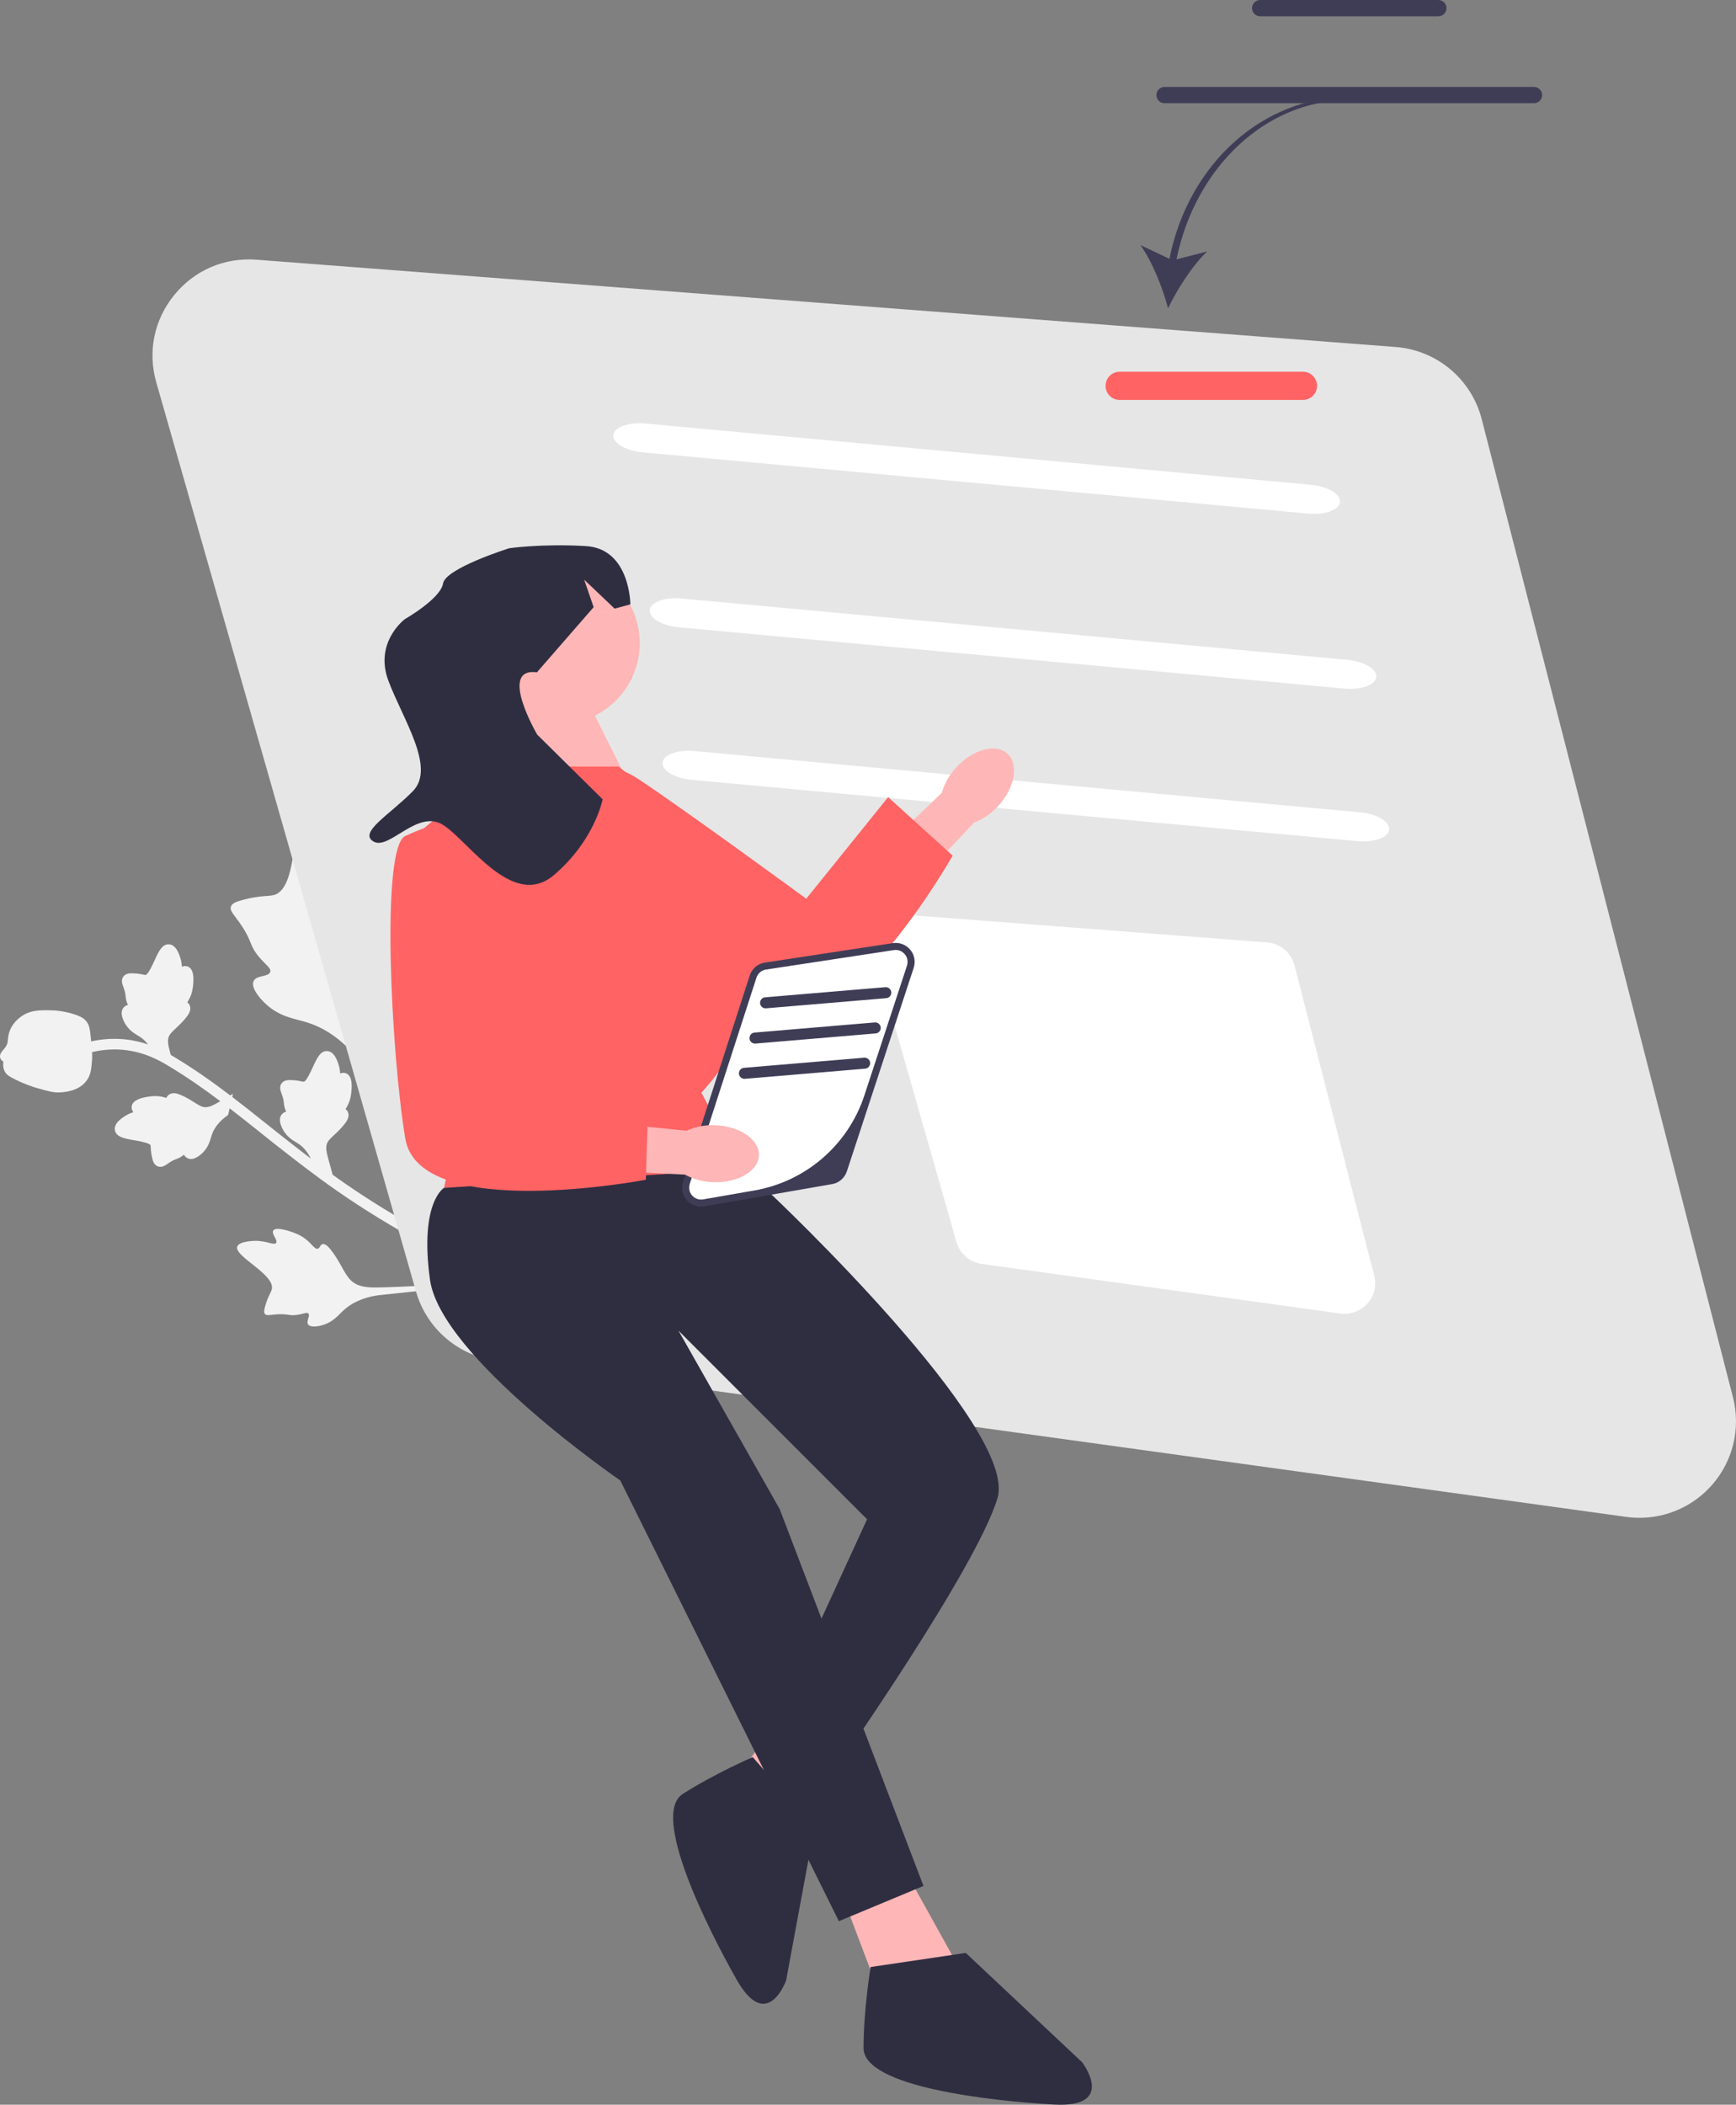 <svg xmlns="http://www.w3.org/2000/svg" width="492.459" height="596.977" viewBox="0 0 492.459 596.977" xmlns:xlink="http://www.w3.org/1999/xlink"><rect x="0" y="0" width="492.459" height="596.977" fill="#808080" stroke="none"/><path d="M94.269,234.126c-.569-.891-4.158-6.502-6.817-5.933-5.04,1.077-2.306,23.408-9.632,25.635-1.608,.489-3.871,.061-8.926,1.413-2.011,.538-3.053,.98-3.377,1.87-.459,1.263,.93,2.325,2.993,5.403,3.094,4.617,2.142,5.471,4.863,8.78,2.02,2.457,3.605,3.276,3.294,4.354-.44,1.525-3.897,.87-4.728,2.619-.847,1.785,1.613,4.869,3.741,6.754,3.993,3.538,7.973,3.88,11.617,5.04,3.961,1.261,9.377,4.077,14.984,11.118l44.809,60.654c-3.614-1.369-10.655-4.183-20.259-8.994-8.101-4.06-16.132-8.68-23.872-13.738-3.337-2.18-6.254-4.21-8.874-6.1l.266,.139-1.28-4.632c-.491-1.841-.813-3.344-.132-4.554,.376-.647,1.085-1.314,1.911-2.088,.948-.885,2.024-1.886,3.072-3.277,.972-1.251,1.193-2.367,.707-3.302-.165-.318-.381-.544-.609-.71,.261-.413,.557-.9,.821-1.485,.559-1.244,.696-2.309,.795-3.101,.406-3.186-.11-5.064-1.54-5.582-.604-.218-1.15-.118-1.607,.096-.034-.654-.121-1.423-.359-2.252-.767-2.661-1.834-4.01-3.255-4.122-1.985-.157-2.986,2.036-4.143,4.571-.519,1.126-1.879,4.126-2.59,4.128-.088-.001-.339-.055-.561-.104-.609-.132-1.527-.332-2.96-.372-.803-.023-2.016-.058-2.758,.937-.661,.954-.335,1.967-.035,2.778,.1,.267,.218,.585,.338,.97,.272,.878,.318,1.352,.362,1.811,.058,.597,.118,1.217,.546,2.237,.036,.083,.069,.16,.103,.236-.402,.092-.824,.286-1.178,.68-1.333,1.45-.089,3.852,.502,4.808,1.065,1.71,2.413,2.532,3.498,3.193,.274,.167,.542,.33,.802,.507,1.346,.917,2.462,2.306,3.357,4.093-1.058-.806-2.07-1.582-3.019-2.313-3.401-2.617-6.599-5.168-9.717-7.653-3.206-2.557-6.345-5.059-9.538-7.5l.201-.878,0-0-.772,.448c-5.036-3.83-10.223-7.508-16.046-10.998-.239-.143-.521-.31-.812-.481l-.277-1.003c-.491-1.841-.813-3.344-.132-4.554,.376-.647,1.085-1.314,1.912-2.088,.947-.885,2.024-1.886,3.072-3.277,.972-1.251,1.193-2.367,.707-3.302-.164-.318-.381-.544-.609-.71,.261-.413,.557-.9,.821-1.485,.559-1.244,.696-2.309,.795-3.101,.406-3.186-.11-5.064-1.54-5.582-.604-.218-1.15-.118-1.607,.096-.034-.654-.121-1.423-.359-2.252-.767-2.661-1.834-4.01-3.254-4.121-1.985-.157-2.986,2.036-4.143,4.571-.519,1.126-1.879,4.126-2.59,4.128-.088-.001-.339-.055-.561-.104-.609-.132-1.527-.332-2.96-.372-.803-.023-2.016-.058-2.758,.937-.661,.954-.335,1.967-.035,2.778,.1,.267,.218,.585,.338,.97,.272,.878,.318,1.352,.362,1.811,.058,.597,.118,1.217,.546,2.237,.036,.083,.069,.16,.103,.236-.402,.092-.824,.286-1.178,.68-1.333,1.45-.089,3.852,.503,4.808,1.065,1.71,2.413,2.532,3.498,3.193,.274,.167,.543,.331,.802,.507,.761,.518,1.445,1.194,2.064,1.994-1.975-.666-4.256-1.215-6.828-1.451-3.074-.281-6.188-.074-9.292,.603-.022-.234-.043-.464-.067-.718-.264-2.855-.457-4.04-1.441-5.15-.478-.542-1.209-1.138-3.301-1.819-2.9-.944-5.383-1.087-6.077-1.109-3.466-.099-6.46-.184-9.178,1.907-.519,.396-2.094,1.596-2.958,3.713-.443,1.071-.522,1.94-.586,2.64-.068,.731-.11,1.214-.52,1.89-.259,.431-.57,.783-.818,1.066-.478,.567-1.377,1.605-.624,2.731,.181,.273,.41,.464,.67,.594-.138,.956-.054,1.945,.42,2.84,.424,.805,1.155,1.345,3.125,2.307,3.014,1.473,5.443,2.191,5.925,2.326,3.126,.886,4.694,1.331,6.374,1.267,3.576-.143,6.174-1.252,7.721-3.298,.078-.1,.15-.202,.219-.304l-0-0c1.084-1.607,1.202-3.289,1.389-5.968,.035-.517,.025-1.113-.02-1.873,2.932-.682,5.871-.914,8.763-.649,6.261,.574,10.71,3.24,12.846,4.522,5.321,3.189,10.119,6.556,14.771,10.057l-.561,.326c-1.656,.942-3.029,1.634-4.371,1.282-.721-.2-1.547-.716-2.504-1.319-1.096-.692-2.338-1.479-3.949-2.14-1.457-.622-2.592-.553-3.374,.153-.266,.24-.43,.506-.532,.769-.465-.147-1.012-.311-1.645-.418-1.345-.225-2.41-.088-3.201,.018-3.185,.415-4.87,1.391-5.008,2.905-.058,.64,.177,1.142,.501,1.529-.624,.199-1.346,.478-2.087,.919-2.38,1.417-3.414,2.791-3.161,4.194,.352,1.96,2.727,2.372,5.472,2.848,1.221,.216,4.467,.772,4.65,1.458,.021,.085,.033,.342,.042,.569,.026,.622,.066,1.561,.391,2.957,.182,.783,.455,1.965,1.606,2.43,1.09,.398,1.988-.175,2.696-.671,.233-.164,.51-.36,.853-.573,.78-.486,1.227-.65,1.66-.81,.563-.207,1.147-.423,2.026-1.096,.071-.056,.137-.107,.202-.159,.191,.366,.486,.724,.956,.967,1.741,.921,3.748-.89,4.523-1.705,1.384-1.464,1.837-2.977,2.201-4.194,.092-.307,.182-.609,.287-.905,.662-1.863,2.044-3.586,4.109-5.122l.446-.332,.427-1.861c2.803,2.162,5.579,4.37,8.405,6.624,3.128,2.496,6.341,5.057,9.756,7.685,4.528,3.483,10.162,7.819,18.008,12.945,7.834,5.118,15.964,9.796,24.169,13.907,7.308,3.661,13.16,6.184,17.176,7.802-11.702,.782-27.889,1.712-35.204,1.843-2.845,.051-5.776,.007-7.865-1.961-2.011-1.895-3-5.345-5.927-8.947-.342-.421-1.308-1.58-2.163-1.375-.707,.169-.694,1.117-1.352,1.285-.882,.225-1.622-1.296-3.448-2.727-1.288-1.009-2.461-1.46-3.47-1.848-.304-.117-4.864-1.838-5.701-.586l0,0c-.629,.94,1.387,2.743,.789,3.538-.597,.792-2.806-.722-6.141-.597-.601,.023-4.391,.165-4.879,1.634-.925,2.784,10.823,7.886,9.803,12.124-.224,.93-1.087,1.918-1.882,4.789-.316,1.142-.4,1.781-.056,2.197,.487,.59,1.409,.215,3.515,.09,3.159-.186,3.303,.527,5.713,.147,1.788-.283,2.648-.824,3.087-.36,.622,.656-.698,2.164-.079,3.076,.631,.931,2.855,.613,4.394,.113,2.889-.939,4.205-2.794,5.825-4.248,1.761-1.58,4.707-3.426,9.78-4.146l35.915-3.779c2.1,.837,3.647,1.409,4.548,1.742,.48,.177,.788,.287,.916,.345l.476-.915,.533,.721c-.165-.235-.347-.495-.521-.744l.203-.39,1.375-.61c-.185-.421-.388-.605-.937-.842l2.761-.29c-.835,.068-1.84,.144-2.914,.224-.226-.092-.504-.194-.851-.323-.404-.149-.953-.352-1.609-.6-10.893-15.706-33.297-48.981-41.637-62.601-2.61-4.262-5.152-8.739-4.032-13.654,1.078-4.732,5.422-9.3,8.271-16.938,.333-.892,1.227-3.387,.156-4.499-.886-.92-2.309-.057-3.148-.904-1.127-1.135,.519-3.609,1.06-7.648,.381-2.848,.02-5.026-.291-6.9-.094-.565-1.547-9.001-4.188-9.155l-0,0c-1.984-.116-2.919,4.543-4.655,4.343-1.73-.198-1.404-4.892-4.562-9.83Z" fill="#f2f2f2"/><path d="M461.334,430.248l-320.753-44.333c-10.735-1.482-19.595-9.175-22.574-19.595L44.339,108.479c-2.496-8.739-.633-17.788,5.113-24.829s14.235-10.68,23.299-9.988l323.159,24.759c11.691,.895,21.505,9.128,24.423,20.485l71.262,277.414c2.274,8.853,0,18.21-6.084,25.031-5.239,5.874-12.668,9.155-20.412,9.155-1.249,0-2.507-.085-3.765-.259Z" fill="#e6e6e6"/><path d="M380.224,372.565l-101.735-14.061c-3.405-.47-6.215-2.91-7.16-6.215l-23.366-81.781c-.792-2.772-.201-5.642,1.622-7.875s4.515-3.387,7.39-3.168l102.498,7.853c3.708,.284,6.821,2.895,7.746,6.497l22.603,87.989c.721,2.808,0,5.776-1.93,7.939-1.662,1.863-4.018,2.904-6.474,2.904-.396,0-.795-.027-1.194-.082Z" fill="#fff"/><path d="M371.122,145.673l-188.856-17.384c-4.761-.438-8.467-2.627-8.26-4.878s4.25-3.725,9.011-3.287l188.856,17.384c4.761,.438,8.465,2.625,8.258,4.877s-4.248,3.726-9.009,3.288Z" fill="#fff"/><path d="M381.42,195.311l-188.856-17.384c-4.761-.438-8.467-2.627-8.26-4.878,.207-2.251,4.25-3.725,9.011-3.287l188.856,17.384c4.761,.438,8.465,2.625,8.258,4.877s-4.248,3.726-9.009,3.288Z" fill="#fff"/><path d="M385.057,238.575l-188.856-17.384c-4.761-.438-8.467-2.627-8.26-4.878s4.25-3.725,9.011-3.287l188.856,17.384c4.761,.438,8.465,2.625,8.258,4.877s-4.248,3.726-9.009,3.288Z" fill="#fff"/><g><path id="uuid-8cf563a5-feb8-4a87-a417-dd696e3ecec6-536" d="M271.261,217.677c4.74-5.165,11.247-6.905,14.534-3.888,3.286,3.017,2.107,9.649-2.636,14.815-1.866,2.089-4.206,3.702-6.823,4.702l-20.361,21.629-9.946-9.771,21.128-20.285c.773-2.694,2.18-5.163,4.103-7.201Z" fill="#ffb6b6"/><path d="M155.179,222.49s11.898-10.883,26.136-1.381c14.238,9.502,47.394,33.806,47.394,33.806l23.232-28.814,18.307,16.594s-32.293,56.88-53.156,44.362c-20.864-12.519-67.44-48.255-65.325-55.649,2.115-7.394,3.412-8.917,3.412-8.917Z" fill="#ff6363"/></g><g><polygon points="243.28 487.954 224.323 523.278 208.71 504.383 226.671 480.114 243.28 487.954" fill="#ffb6b6"/><path d="M231.021,518.395l-8.021,43.339s-5.384,15.031-14.037-.236-24.323-46.854-15.314-52.642c9.008-5.789,19.888-10.466,19.888-10.466l17.484,20.006Z" fill="#2f2e41"/></g><polygon points="254.467 526.423 274.467 562.423 249.467 565.423 238.467 536.423 254.467 526.423" fill="#ffb6b6"/><path d="M148.467,200.423s-2,20-5,22c-3,2,35.016,0,35.016,0l-11.016-22h-19Z" fill="#ffb6b6"/><path d="M189.459,228.438l-13.993-11.016h-34.213l-22.787,19,14.5,67.5-7,33,89,3-16-30s19-20,13-33c-6-13-22.507-48.484-22.507-48.484Z" fill="#ff6363"/><path d="M205.967,331.923l13,7s70,66,64,86c-6,20-46,77-46,77l-19-10,28-61-53.5-53.5,28.719,50.625,40.781,106.875-24,10-62-125s-51-35-54-57c-3-22,4-26,4-26l80-5Z" fill="#2f2e41"/><path d="M273.967,553.923l33,31s10,13-8,12c-18-1-54-5-54-16,0-11,2-23,2-23l27-4Z" fill="#2f2e41"/><circle cx="158.467" cy="182.423" r="23" fill="#ffb6b6"/><path d="M258.243,274.196l-18.955,57.727c-.505,1.539-1.818,2.673-3.413,2.951l-36.25,6.304c-3.251,.565-5.937-2.528-4.921-5.668l18.93-58.511c.511-1.579,1.87-2.734,3.511-2.984l36.275-5.52c3.23-.492,5.843,2.596,4.824,5.701Z" fill="#fff"/><path d="M198.855,342.244c-1.543,0-3.008-.659-4.047-1.855-1.248-1.437-1.643-3.376-1.057-5.186l18.93-58.512c.632-1.952,2.284-3.356,4.312-3.664l36.274-5.521c1.861-.284,3.702,.406,4.919,1.845,1.217,1.438,1.593,3.366,1.005,5.156l-18.955,57.727c-.622,1.894-2.228,3.282-4.191,3.625l-36.25,6.304c-.315,.055-.629,.081-.94,.081Zm55.232-72.8c-.171,0-.345,.013-.518,.039l-36.275,5.521c-1.275,.193-2.313,1.076-2.709,2.303l-18.881,58.359c-.346,1.071-.233,2.274,.432,3.182,.778,1.061,2.043,1.561,3.317,1.344l14.546-2.53c14.589-2.537,26.591-12.912,31.21-26.981l12.047-36.688c.303-.924,.266-1.954-.214-2.8-.63-1.113-1.755-1.749-2.956-1.749Z" fill="#3f3d56"/><g><path id="uuid-43afbd22-a5bc-4202-86c3-15740b69aa20-537" d="M202.907,319.167c7.005,.259,12.55,4.084,12.384,8.542-.166,4.458-5.979,7.861-12.987,7.6-2.801-.066-5.545-.801-8.003-2.145l-29.668-1.474,.988-13.908,29.143,2.93c2.552-1.158,5.344-1.689,8.143-1.546Z" fill="#ffb6b6"/><path d="M123.967,233.923s16,2,18,19c2,17,5,58,5,58l37-1-.76,24.697s-64.24,12.303-68.24-11.697c-4-24-7-82.63,0-85.815,7-3.185,9-3.185,9-3.185Z" fill="#ff6363"/></g><g><path d="M331.737,73.414l-8.23-3.899c3.376,4.711,6.284,12.068,7.841,17.922,2.637-5.453,6.887-12.126,11.094-16.112l-8.698,2.238c5.36-26.268,25.519-45.126,48.604-45.126l.327-.949c-24.113,0-45.466,18.596-50.938,45.925Z" fill="#3f3d56"/><path d="M369.616,113.438h-52c-2.206,0-4-1.794-4-4s1.794-4,4-4h52c2.206,0,4,1.794,4,4s-1.794,4-4,4Z" fill="#ff6363"/></g><path d="M251.407,283.12l-34.1,2.873c-.86,.072-1.618-.568-1.691-1.428s.568-1.618,1.428-1.69l34.1-2.873c.86-.072,1.618,.568,1.69,1.428s-.568,1.618-1.427,1.691Z" fill="#3f3d56"/><path d="M248.407,293.12l-34.1,2.873c-.86,.072-1.618-.568-1.691-1.428s.568-1.618,1.428-1.69l34.1-2.873c.86-.072,1.618,.568,1.69,1.428s-.568,1.618-1.427,1.691Z" fill="#3f3d56"/><path d="M245.407,303.12l-34.1,2.873c-.86,.072-1.618-.568-1.691-1.428s.568-1.618,1.428-1.69l34.1-2.873c.86-.072,1.618,.568,1.69,1.428s-.568,1.618-1.427,1.691Z" fill="#3f3d56"/><path d="M152.311,190.692l16.09-18.475-2.682-7.793,8.638,8.208,4.459-1.211s-.038-15.821-12.672-16.536c-12.633-.715-21.695,.616-21.695,.616,0,0-18.064,5.661-18.77,9.999-.706,4.338-10.826,10.103-10.826,10.103,0,0-8.78,6.531-4.676,17.479,4.105,10.947,13.47,24.612,6.987,31.273-6.483,6.661-15.645,11.789-11.181,14.346s12.516-9.431,19.849-4.638,19.724,24.044,31.347,14.102c11.623-9.942,13.772-21.458,13.772-21.458l-18.55-18.332s-11.238-19.169-.091-17.683Z" fill="#2f2e41"/><g><path d="M408.025,4.622h-50.546c-1.274,0-2.311-1.037-2.311-2.311S356.204,0,357.478,0h50.546c1.274,0,2.311,1.036,2.311,2.311s-1.036,2.311-2.311,2.311Z" fill="#3f3d56"/><path d="M435.149,29.278h-104.794c-1.274,0-2.311-1.037-2.311-2.311s1.037-2.311,2.311-2.311h104.794c1.274,0,2.311,1.036,2.311,2.311,0,1.274-1.036,2.311-2.311,2.311Z" fill="#3f3d56"/></g></svg>
